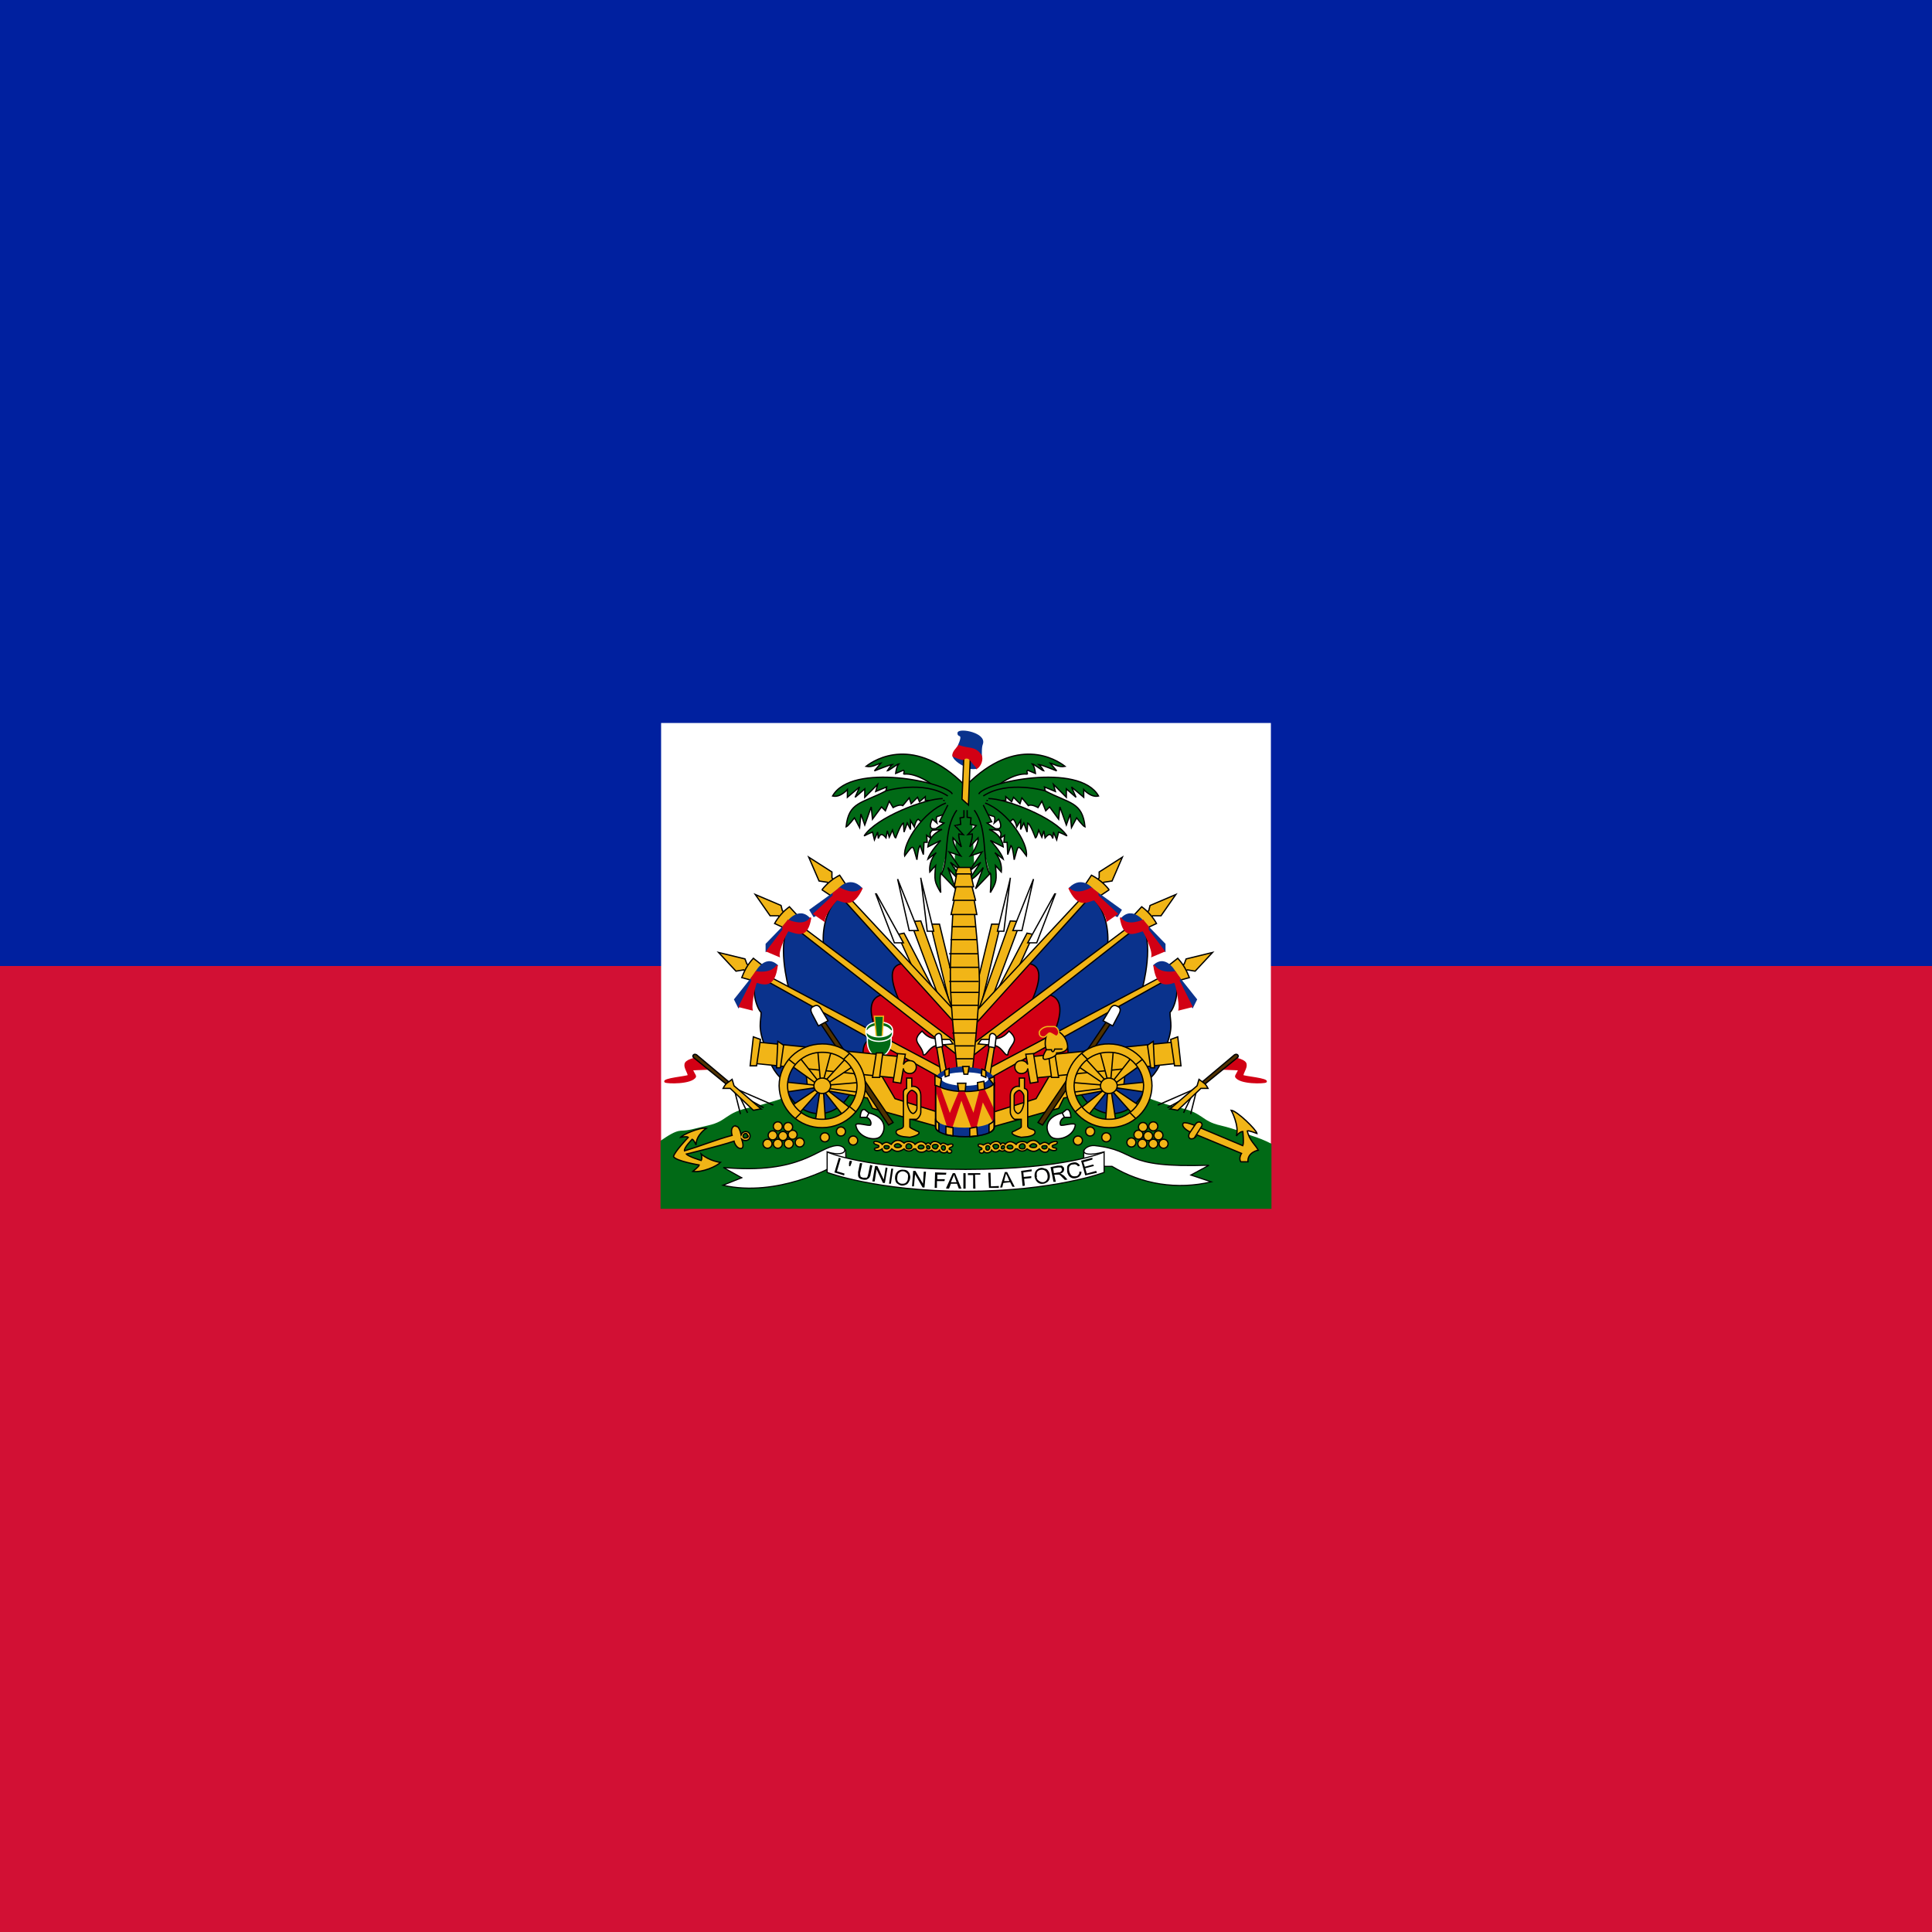 <svg width="512" height="512" viewBox="0 0 512 512" fill="none" xmlns="http://www.w3.org/2000/svg">
<rect x="0" y="0" width="512" height="512" fill="#808080" stroke="none"/>
<g clip-path="url(#clip0_2_4772)">
<path d="M0 0H512V512H0V0Z" fill="#D21034"/>
<path d="M0 0H512V256H0V0Z" fill="#00209F"/>
<path d="M175.2 191.6H336.8V320.2H175.2V191.6Z" fill="white"/>
<path d="M288.5 284.6L255.5 285.6L222.7 285.9C222.7 285.9 205.9 292.2 199 293.6C192.1 295 193 297.2 187.7 298.4C183.4 299.4 182.9 299.7 180.4 299.8C178.9 299.9 177.1 301.1 175.2 302.4V320.2H336.8V303.2C335.132 302.348 333.392 301.646 331.6 301.1C329.3 300.3 327.6 299.4 323.4 298.4C318.1 297.2 319 295 312.1 293.6C305.2 292.2 288.5 284.6 288.5 284.6Z" fill="#016A16" stroke="#016A16" stroke-width="0.3"/>
<path d="M246.581 244.907H248.97L253.407 263.168L252.383 268.971L246.581 244.907Z" fill="#F1B517" stroke="black" stroke-width="0.341"/>
<path d="M244.021 232.619L245.727 246.784H247.434L244.021 232.79V232.619Z" fill="white" stroke="black" stroke-width="0.341"/>
<path d="M248.629 263.851L241.29 244.224L244.021 244.054L252.554 267.947L248.629 263.851Z" fill="#F1B517" stroke="black" stroke-width="0.341"/>
<path d="M237.877 232.96L240.949 246.614H243.338L237.877 232.96Z" fill="white" stroke="black" stroke-width="0.341"/>
<path d="M242.143 257.024L237.877 247.638L239.583 247.296L247.605 262.656L242.143 257.024Z" fill="#F1B517" stroke="black" stroke-width="0.341"/>
<path d="M232.074 236.886L237.024 249.856H239.413L232.245 236.886H232.074Z" fill="white" stroke="black" stroke-width="0.341"/>
<path d="M242.826 258.39L223.2 237.056C217.055 241.835 218.25 250.71 218.25 250.71L240.437 268.118L242.826 258.39Z" fill="#0A328C" stroke="black" stroke-width="0.341"/>
<path d="M254.09 269.995L239.583 255.318C233.439 255.659 238.218 264.704 238.559 265.899L253.919 279.041L254.09 269.995Z" fill="#D20014" stroke="black" stroke-width="0.341"/>
<path d="M252.725 267.606L222.858 235.52L221.663 236.374L253.407 271.531L252.725 267.606ZM221.151 233.472L220.469 232.619V231.083L214.325 227.158L217.055 233.472L219.274 233.814L219.786 234.496L221.151 233.472Z" fill="#F1B517" stroke="black" stroke-width="0.341"/>
<path d="M217.909 235.691C219.166 234.131 220.735 232.852 222.517 231.936L224.223 234.496L220.469 237.568L217.909 235.862V235.691Z" fill="#F1B517" stroke="black" stroke-width="0.341"/>
<path d="M214.666 241.152L215.69 242.859C216.373 242.688 222.517 236.886 222.517 236.886H227.125L228.319 235.35C224.906 231.936 222.005 235.862 222.005 235.862L214.666 241.152Z" fill="#0A328C" stroke="#0A328C" stroke-width="0.341"/>
<path d="M218.421 244.054C218.421 242.347 221.493 238.592 221.834 238.422C224.053 239.104 226.101 240.47 228.49 235.35C226.442 237.739 222.517 235.35 222.517 235.35L220.81 236.715V237.398L215.69 242.176L218.421 244.054Z" fill="#D20014" stroke="#D20014" stroke-width="0.341"/>
<path d="M234.293 264.022L209.717 244.566C205.45 248.832 209.034 261.974 209.034 261.974L232.927 274.945L234.122 264.022H234.293Z" fill="#0A328C" stroke="black" stroke-width="0.341"/>
<path d="M254.602 279.894L234.293 263.51C227.466 264.534 232.928 274.603 233.269 275.798L254.602 287.403V279.894Z" fill="#D20014" stroke="black" stroke-width="0.341"/>
<path d="M253.749 276.481L210.058 243.712L209.205 244.736L254.944 280.577L253.749 276.481ZM208.01 242.006L207.327 241.323L206.986 239.958L200.159 237.056L204.085 242.688H206.303L206.986 243.371L208.01 242.006Z" fill="#F1B517" stroke="black" stroke-width="0.341"/>
<path d="M205.279 244.736C206.256 242.994 207.595 241.481 209.205 240.299L211.253 242.518L208.181 246.102L205.279 244.736Z" fill="#F1B517" stroke="black" stroke-width="0.341"/>
<path d="M203.061 250.198V252.075C203.743 251.734 209.375 245.76 209.375 245.76L213.642 244.907L214.666 243.542C211.594 239.958 208.351 244.736 208.351 244.736L203.061 250.198Z" fill="#0A328C" stroke="#0A328C" stroke-width="0.341"/>
<path d="M206.474 253.44C206.133 251.734 208.522 246.955 208.863 246.614C211.594 247.467 213.983 248.662 214.837 243.2C213.13 245.931 208.863 243.883 208.863 243.883L207.498 245.59V246.443L203.231 252.075L206.474 253.44Z" fill="#D20014" stroke="#D20014" stroke-width="0.341"/>
<path d="M232.415 275.968C221.868 270.035 211.344 264.062 200.842 258.048C198.623 261.974 200.671 267.435 201.695 268.288C201.695 270.848 200.671 272.214 202.89 277.675C203.573 281.089 205.109 284.331 207.498 286.209C210.229 297.131 221.493 297.985 225.759 288.939L232.415 275.968Z" fill="#0A328C" stroke="black" stroke-width="0.341"/>
<path d="M253.066 287.574L231.733 275.115C224.906 275.969 231.733 288.769 232.245 289.963L253.066 297.302V287.574Z" fill="#D20014" stroke="black" stroke-width="0.341"/>
<path d="M249.482 282.966L201.183 257.366L200.33 258.39L251.53 286.891L249.482 282.966ZM198.794 256L197.941 255.488L197.429 254.123L190.431 252.416L195.039 257.366L197.087 257.025L198.111 257.536L198.794 256Z" fill="#F1B517" stroke="black" stroke-width="0.341"/>
<path d="M196.575 259.072C197.258 257.366 197.941 255.83 199.647 253.952L202.037 255.83L199.647 259.926L196.575 259.072Z" fill="#F1B517" stroke="black" stroke-width="0.341"/>
<path d="M194.698 264.875L195.722 266.923L200.842 259.072L205.109 257.536L205.962 255.83C202.549 252.758 199.989 258.219 199.989 258.219L194.698 264.875Z" fill="#0A328C" stroke="#0A328C" stroke-width="0.341"/>
<path d="M199.306 267.606C198.965 265.899 200.159 260.438 200.501 260.267C203.061 261.12 205.279 261.291 205.962 255.83C204.255 258.39 200.33 257.536 200.33 257.536L199.135 259.243L199.306 259.926L195.893 266.753L199.306 267.606Z" fill="#D20014" stroke="#D20014" stroke-width="0.341"/>
<path d="M265.184 244.907H262.794L258.357 263.168L259.381 268.971L265.184 244.907Z" fill="#F1B517" stroke="black" stroke-width="0.341"/>
<path d="M267.744 232.619L266.037 246.784H264.33L267.744 232.79V232.619Z" fill="white" stroke="black" stroke-width="0.341"/>
<path d="M263.135 263.851L270.474 244.224L267.743 244.054L259.21 267.947L263.135 263.851Z" fill="#F1B517" stroke="black" stroke-width="0.341"/>
<path d="M273.888 232.96L270.816 246.614H268.426L273.888 232.96Z" fill="white" stroke="black" stroke-width="0.341"/>
<path d="M269.621 257.024L273.888 247.638L272.181 247.296L264.16 262.656L269.621 257.024Z" fill="#F1B517" stroke="black" stroke-width="0.341"/>
<path d="M279.69 236.886L274.741 249.856H272.351L279.52 236.886H279.69Z" fill="white" stroke="black" stroke-width="0.341"/>
<path d="M268.938 258.39L288.565 237.056C294.709 241.835 293.514 250.71 293.514 250.71L271.328 268.118L268.938 258.39Z" fill="#0A328C" stroke="black" stroke-width="0.341"/>
<path d="M257.674 269.995L272.181 255.318C278.325 255.659 273.546 264.704 273.205 265.899L257.845 279.041L257.674 269.995Z" fill="#D20014" stroke="black" stroke-width="0.341"/>
<path d="M259.04 267.606L288.906 235.52L290.101 236.374L258.357 271.531L259.04 267.606ZM290.613 233.472L291.296 232.619V231.083L297.44 227.158L294.709 233.472L292.49 233.814L291.978 234.496L290.613 233.472Z" fill="#F1B517" stroke="black" stroke-width="0.341"/>
<path d="M293.856 235.691C292.599 234.131 291.029 232.852 289.248 231.936L287.541 234.496L291.296 237.568L293.856 235.862V235.691Z" fill="#F1B517" stroke="black" stroke-width="0.341"/>
<path d="M297.098 241.152L296.074 242.859C295.391 242.688 289.247 236.886 289.247 236.886H284.639L283.445 235.35C286.858 231.936 289.759 235.862 289.759 235.862L297.098 241.152Z" fill="#0A328C" stroke="#0A328C" stroke-width="0.341"/>
<path d="M293.344 244.054C293.344 242.347 290.272 238.592 289.93 238.422C287.712 239.104 285.664 240.47 283.274 235.35C285.322 237.739 289.248 235.35 289.248 235.35L290.954 236.715V237.398L296.074 242.176L293.344 244.054Z" fill="#D20014" stroke="#D20014" stroke-width="0.341"/>
<path d="M277.472 264.022L302.048 244.566C306.314 248.832 302.73 261.974 302.73 261.974L278.837 274.945L277.642 264.022H277.472Z" fill="#0A328C" stroke="black" stroke-width="0.341"/>
<path d="M257.162 279.894L277.472 263.51C284.298 264.534 278.837 274.603 278.496 275.798L257.162 287.403V279.894Z" fill="#D20014" stroke="black" stroke-width="0.341"/>
<path d="M258.016 276.481L301.706 243.712L302.56 244.736L256.821 280.577L258.016 276.481ZM303.754 242.006L304.437 241.323L304.778 239.958L311.605 237.056L307.68 242.688H305.461L304.778 243.371L303.754 242.006Z" fill="#F1B517" stroke="black" stroke-width="0.341"/>
<path d="M306.485 244.736C305.508 242.994 304.17 241.481 302.56 240.299L300.512 242.518L303.584 246.102L306.485 244.736Z" fill="#F1B517" stroke="black" stroke-width="0.341"/>
<path d="M308.704 250.198V252.075C308.021 251.734 302.389 245.76 302.389 245.76L298.122 244.907L297.098 243.542C300.17 239.958 303.413 244.736 303.413 244.736L308.704 250.198Z" fill="#0A328C" stroke="#0A328C" stroke-width="0.341"/>
<path d="M305.29 253.44C305.632 251.734 303.242 246.955 302.901 246.614C300.17 247.467 297.781 248.662 296.928 243.2C298.634 245.931 302.901 243.883 302.901 243.883L304.266 245.59V246.443L308.533 252.075L305.29 253.44Z" fill="#D20014" stroke="#D20014" stroke-width="0.341"/>
<path d="M279.349 275.968C289.896 270.035 300.421 264.062 310.922 258.048C313.141 261.974 311.093 267.435 310.069 268.288C310.069 270.848 311.093 272.214 308.874 277.675C308.192 281.089 306.656 284.331 304.266 286.209C301.536 297.131 290.271 297.985 286.005 288.939L279.349 275.968Z" fill="#0A328C" stroke="black" stroke-width="0.341"/>
<path d="M258.698 287.574L280.032 275.115C286.858 275.969 280.032 288.769 279.52 289.963L258.698 297.302V287.574Z" fill="#D20014" stroke="black" stroke-width="0.341"/>
<path d="M262.282 282.966L310.581 257.366L311.434 258.39L260.234 286.891L262.282 282.966ZM312.97 256L313.824 255.488L314.336 254.123L321.333 252.416L316.725 257.366L314.677 257.025L313.653 257.536L312.97 256Z" fill="#F1B517" stroke="black" stroke-width="0.341"/>
<path d="M315.189 259.072C314.506 257.366 313.824 255.83 312.117 253.952L309.728 255.83L312.117 259.926L315.189 259.072Z" fill="#F1B517" stroke="black" stroke-width="0.341"/>
<path d="M317.066 264.875L316.042 266.923L310.922 259.072L306.656 257.536L305.802 255.83C309.216 252.758 311.776 258.219 311.776 258.219L317.066 264.875Z" fill="#0A328C" stroke="#0A328C" stroke-width="0.341"/>
<path d="M312.458 267.606C312.8 265.899 311.605 260.438 311.264 260.267C308.704 261.12 306.485 261.291 305.802 255.83C307.509 258.39 311.434 257.536 311.434 257.536L312.629 259.243L312.458 259.926L315.872 266.753L312.458 267.606Z" fill="#D20014" stroke="#D20014" stroke-width="0.341"/>
<path d="M253.92 214.358L253.066 229.718H258.016L257.333 214.358L262.453 213.846L261.941 207.702L249.141 208.214V213.675L253.92 214.358Z" fill="#016A16" stroke="#016A16" stroke-width="0.341"/>
<path d="M255.626 208.043C242.314 194.731 231.903 201.216 229.514 203.094C231.221 203.435 232.586 202.411 233.44 202.24L231.733 204.288C231.733 204.288 236 202.582 236.512 202.582C235.829 203.094 235.146 204.288 235.146 204.288C235.488 204.288 237.877 202.411 238.218 202.411C237.536 203.094 237.365 204.971 237.365 204.971L239.413 204.118C239.925 204.459 239.242 205.142 239.584 205.142C242.997 204.8 247.605 208.043 248.117 209.067" fill="#016A16"/>
<path d="M255.626 208.043C242.314 194.731 231.903 201.216 229.514 203.094C231.221 203.435 232.586 202.411 233.44 202.24L231.733 204.288C231.733 204.288 236 202.582 236.512 202.582C235.829 203.094 235.146 204.288 235.146 204.288C235.488 204.288 237.877 202.411 238.218 202.411C237.536 203.094 237.365 204.971 237.365 204.971L239.413 204.118C239.925 204.459 239.242 205.142 239.584 205.142C242.997 204.8 247.605 208.043 248.117 209.067" stroke="black" stroke-width="0.341"/>
<path d="M252.383 210.432C251.018 207.36 225.759 201.899 220.639 210.944C222.687 211.456 224.565 209.238 224.565 209.238V211.286L227.807 208.555L226.613 211.286L229.173 209.067V211.286L232.586 207.872L232.074 209.75L234.975 208.555L234.634 210.262" fill="#016A16"/>
<path d="M252.383 210.432C251.018 207.36 225.759 201.899 220.639 210.944C222.687 211.456 224.565 209.238 224.565 209.238V211.286L227.807 208.555L226.613 211.286L229.173 209.067V211.286L232.586 207.872L232.074 209.75L234.975 208.555L234.634 210.262" stroke="black" stroke-width="0.341"/>
<path d="M251.189 210.944C244.703 206.678 234.805 209.579 234.805 209.579C228.319 212.992 224.906 212.48 224.223 219.136C224.735 218.966 226.442 216.747 226.442 216.747L227.807 219.307L228.149 215.723L229.173 218.624L230.879 213.846L231.221 217.088L233.61 213.846L234.634 214.87L235.658 212.31L236.682 214.016C236.682 214.016 238.389 212.992 239.242 213.504L240.949 211.456L241.461 212.992L243.167 211.286L243.679 212.48L245.215 211.115V212.139H250.335" fill="#016A16"/>
<path d="M251.189 210.944C244.703 206.678 234.805 209.579 234.805 209.579C228.319 212.992 224.906 212.48 224.223 219.136C224.735 218.966 226.442 216.747 226.442 216.747L227.807 219.307L228.149 215.723L229.173 218.624L230.879 213.846L231.221 217.088L233.61 213.846L234.634 214.87L235.658 212.31L236.682 214.016C236.682 214.016 238.389 212.992 239.242 213.504L240.949 211.456L241.461 212.992L243.167 211.286L243.679 212.48L245.215 211.115V212.139H250.335" stroke="black" stroke-width="0.341"/>
<path d="M249.823 211.627C245.215 211.627 232.245 216.576 229.002 221.526C229.723 221.145 230.463 220.803 231.221 220.502L231.733 222.55L232.586 220.502L232.757 222.208C233.269 220.843 233.781 220.843 234.805 222.038L235.146 220.16L235.658 221.867L236.511 219.99C236.511 219.99 237.023 222.038 237.365 222.038C237.365 222.038 238.73 218.283 239.413 218.112L239.583 220.502L240.437 218.112L241.29 219.819V217.43L242.314 219.136C242.314 219.136 242.655 217.43 243.338 217.088L244.703 218.283L250.506 214.016" fill="#016A16"/>
<path d="M249.823 211.627C245.215 211.627 232.245 216.576 229.002 221.526C229.723 221.145 230.463 220.803 231.221 220.502L231.733 222.55L232.586 220.502L232.757 222.208C233.269 220.843 233.781 220.843 234.805 222.038L235.146 220.16L235.658 221.867L236.511 219.99C236.511 219.99 237.023 222.038 237.365 222.038C237.365 222.038 238.73 218.283 239.413 218.112L239.583 220.502L240.437 218.112L241.29 219.819V217.43L242.314 219.136C242.314 219.136 242.655 217.43 243.338 217.088L244.703 218.283L250.506 214.016" stroke="black" stroke-width="0.341"/>
<path d="M250.677 212.822C244.703 215.04 239.242 223.403 239.754 226.816C242.314 223.403 241.802 223.915 242.997 227.84C242.997 227.84 243.338 224.427 243.85 224.086L244.703 226.475L244.874 223.232H245.727L245.557 221.355L246.751 222.208C246.41 221.014 246.239 220.672 247.434 219.648C247.434 219.648 245.727 219.819 247.093 217.088L248.287 218.112C248.287 218.112 247.946 216.918 248.287 216.406L252.725 215.04" fill="#016A16"/>
<path d="M250.677 212.822C244.703 215.04 239.242 223.403 239.754 226.816C242.314 223.403 241.802 223.915 242.997 227.84C242.997 227.84 243.338 224.427 243.85 224.086L244.703 226.475L244.874 223.232H245.727L245.557 221.355L246.751 222.208C246.41 221.014 246.239 220.672 247.434 219.648C247.434 219.648 245.727 219.819 247.093 217.088L248.287 218.112C248.287 218.112 247.946 216.918 248.287 216.406L252.725 215.04" stroke="black" stroke-width="0.341"/>
<path d="M251.189 213.334L248.97 217.771L250.165 218.112L247.434 219.99L249.653 219.819C249.653 219.819 246.24 221.014 245.898 224.427L249.312 222.72C249.312 222.72 246.41 225.792 245.898 227.67L248.117 225.963C248.117 225.963 246.069 228.011 246.41 231.083L247.946 229.376C247.605 233.302 247.605 233.643 249.312 236.544C249.312 236.544 248.97 232.107 249.312 231.424L253.237 235.52L251.189 229.888C251.189 229.888 253.578 233.302 254.944 233.131L251.872 228.523L254.944 230.912L251.53 225.792L254.602 226.816C254.602 226.816 252.384 223.915 252.554 222.038L254.773 224.427C254.773 224.427 253.92 221.867 254.09 221.014L255.285 221.184L253.066 218.795L254.602 218.454L254.432 216.747L255.456 216.576V214.699M253.578 214.699C249.824 219.819 251.701 227.499 249.482 231.595Z" fill="#016A16"/>
<path d="M251.189 213.334L248.97 217.771L250.165 218.112L247.434 219.99L249.653 219.819C249.653 219.819 246.24 221.014 245.898 224.427L249.312 222.72C249.312 222.72 246.41 225.792 245.898 227.67L248.117 225.963C248.117 225.963 246.069 228.011 246.41 231.083L247.946 229.376C247.605 233.302 247.605 233.643 249.312 236.544C249.312 236.544 248.97 232.107 249.312 231.424L253.237 235.52L251.189 229.888C251.189 229.888 253.578 233.302 254.944 233.131L251.872 228.523L254.944 230.912L251.53 225.792L254.602 226.816C254.602 226.816 252.384 223.915 252.554 222.038L254.773 224.427C254.773 224.427 253.92 221.867 254.09 221.014L255.285 221.184L253.066 218.795L254.602 218.454L254.432 216.747L255.456 216.576V214.699M253.578 214.699C249.824 219.819 251.701 227.499 249.482 231.595" stroke="black" stroke-width="0.341"/>
<path d="M256.138 208.043C269.45 194.731 279.861 201.216 282.25 203.094C280.543 203.435 279.178 202.411 278.325 202.24L280.031 204.288C280.031 204.288 275.765 202.582 275.253 202.582C275.935 203.094 276.618 204.288 276.618 204.288C276.277 204.288 273.887 202.411 273.546 202.411C274.229 203.094 274.399 204.971 274.399 204.971L272.351 204.118C271.839 204.459 272.522 205.142 272.181 205.142C268.767 204.8 264.159 208.043 263.647 209.067" fill="#016A16"/>
<path d="M256.138 208.043C269.45 194.731 279.861 201.216 282.25 203.094C280.543 203.435 279.178 202.411 278.325 202.24L280.031 204.288C280.031 204.288 275.765 202.582 275.253 202.582C275.935 203.094 276.618 204.288 276.618 204.288C276.277 204.288 273.887 202.411 273.546 202.411C274.229 203.094 274.399 204.971 274.399 204.971L272.351 204.118C271.839 204.459 272.522 205.142 272.181 205.142C268.767 204.8 264.159 208.043 263.647 209.067" stroke="black" stroke-width="0.341"/>
<path d="M259.381 210.432C260.746 207.36 286.005 201.899 291.125 210.944C289.077 211.456 287.199 209.238 287.199 209.238V211.286L283.957 208.555L285.151 211.286L282.591 209.067V211.286L279.178 207.872L279.69 209.75L276.789 208.555L277.13 210.262" fill="#016A16"/>
<path d="M259.381 210.432C260.746 207.36 286.005 201.899 291.125 210.944C289.077 211.456 287.199 209.238 287.199 209.238V211.286L283.957 208.555L285.151 211.286L282.591 209.067V211.286L279.178 207.872L279.69 209.75L276.789 208.555L277.13 210.262" stroke="black" stroke-width="0.341"/>
<path d="M260.575 210.944C267.061 206.678 276.959 209.579 276.959 209.579C283.445 212.992 286.858 212.48 287.541 219.136C287.029 218.966 285.322 216.747 285.322 216.747L283.957 219.307L283.615 215.723L282.591 218.624L280.885 213.846L280.543 217.088L278.154 213.846L277.13 214.87L276.106 212.31L275.082 214.016C275.082 214.016 273.375 212.992 272.522 213.504L270.815 211.456L270.303 212.992L268.597 211.286L268.085 212.48L266.549 211.115V212.139H261.429" fill="#016A16"/>
<path d="M260.575 210.944C267.061 206.678 276.959 209.579 276.959 209.579C283.445 212.992 286.858 212.48 287.541 219.136C287.029 218.966 285.322 216.747 285.322 216.747L283.957 219.307L283.615 215.723L282.591 218.624L280.885 213.846L280.543 217.088L278.154 213.846L277.13 214.87L276.106 212.31L275.082 214.016C275.082 214.016 273.375 212.992 272.522 213.504L270.815 211.456L270.303 212.992L268.597 211.286L268.085 212.48L266.549 211.115V212.139H261.429" stroke="black" stroke-width="0.341"/>
<path d="M261.941 211.627C266.549 211.627 279.52 216.576 282.762 221.526C282.042 221.145 281.301 220.803 280.544 220.502L280.032 222.55L279.178 220.502L279.008 222.208C278.496 220.843 277.984 220.843 276.96 222.038L276.618 220.16L276.106 221.867L275.253 219.99C275.253 219.99 274.741 222.038 274.4 222.038C274.4 222.038 273.034 218.283 272.352 218.112L272.181 220.502L271.328 218.112L270.474 219.819V217.43L269.45 219.136C269.45 219.136 269.109 217.43 268.426 217.088L267.061 218.283L261.258 214.016" fill="#016A16"/>
<path d="M261.941 211.627C266.549 211.627 279.52 216.576 282.762 221.526C282.042 221.145 281.301 220.803 280.544 220.502L280.032 222.55L279.178 220.502L279.008 222.208C278.496 220.843 277.984 220.843 276.96 222.038L276.618 220.16L276.106 221.867L275.253 219.99C275.253 219.99 274.741 222.038 274.4 222.038C274.4 222.038 273.034 218.283 272.352 218.112L272.181 220.502L271.328 218.112L270.474 219.819V217.43L269.45 219.136C269.45 219.136 269.109 217.43 268.426 217.088L267.061 218.283L261.258 214.016" stroke="black" stroke-width="0.341"/>
<path d="M261.087 212.822C267.061 215.04 272.522 223.403 272.01 226.816C269.45 223.403 269.962 223.915 268.767 227.84C268.767 227.84 268.426 224.427 267.914 224.086L267.061 226.475L266.89 223.232H266.037L266.207 221.355L265.013 222.208C265.354 221.014 265.525 220.672 264.33 219.648C264.33 219.648 266.037 219.819 264.671 217.088L263.477 218.112C263.477 218.112 263.818 216.918 263.477 216.406L259.039 215.04" fill="#016A16"/>
<path d="M261.087 212.822C267.061 215.04 272.522 223.403 272.01 226.816C269.45 223.403 269.962 223.915 268.767 227.84C268.767 227.84 268.426 224.427 267.914 224.086L267.061 226.475L266.89 223.232H266.037L266.207 221.355L265.013 222.208C265.354 221.014 265.525 220.672 264.33 219.648C264.33 219.648 266.037 219.819 264.671 217.088L263.477 218.112C263.477 218.112 263.818 216.918 263.477 216.406L259.039 215.04" stroke="black" stroke-width="0.341"/>
<path d="M260.576 213.334L262.794 217.771L261.6 218.112L264.33 219.99L262.112 219.819C262.112 219.819 265.525 221.014 265.866 224.427L262.453 222.72C262.453 222.72 265.354 225.792 265.866 227.67L263.648 225.963C263.648 225.963 265.696 228.011 265.354 231.083L263.818 229.376C264.16 233.302 264.16 233.643 262.453 236.544C262.453 236.544 262.794 232.107 262.453 231.424L258.528 235.52L260.576 229.888C260.576 229.888 258.186 233.302 256.821 233.131L259.893 228.523L256.821 230.912L260.234 225.792L257.162 226.816C257.162 226.816 259.381 223.915 259.21 222.038L256.992 224.427C256.992 224.427 257.845 221.867 257.674 221.014L256.48 221.184L258.698 218.795L257.162 218.454L257.333 216.747L256.309 216.576V214.699M258.186 214.699C261.941 219.819 260.064 227.499 262.282 231.595Z" fill="#016A16"/>
<path d="M260.576 213.334L262.794 217.771L261.6 218.112L264.33 219.99L262.112 219.819C262.112 219.819 265.525 221.014 265.866 224.427L262.453 222.72C262.453 222.72 265.354 225.792 265.866 227.67L263.648 225.963C263.648 225.963 265.696 228.011 265.354 231.083L263.818 229.376C264.16 233.302 264.16 233.643 262.453 236.544C262.453 236.544 262.794 232.107 262.453 231.424L258.528 235.52L260.576 229.888C260.576 229.888 258.186 233.302 256.821 233.131L259.893 228.523L256.821 230.912L260.234 225.792L257.162 226.816C257.162 226.816 259.381 223.915 259.21 222.038L256.992 224.427C256.992 224.427 257.845 221.867 257.674 221.014L256.48 221.184L258.698 218.795L257.162 218.454L257.333 216.747L256.309 216.576V214.699M258.186 214.699C261.941 219.819 260.064 227.499 262.282 231.595" stroke="black" stroke-width="0.341"/>
<path d="M257.674 284.161C257.674 284.161 259.551 267.094 259.551 259.926C259.551 254.123 258.186 241.494 258.186 241.494H252.554C252.554 241.494 251.701 254.123 251.871 259.926C251.871 267.094 253.749 284.161 253.749 284.161H257.674Z" fill="#F1B517" stroke="black" stroke-width="0.341"/>
<path d="M252.042 242.347H258.869L258.015 237.739H253.066L252.042 242.347Z" fill="#F1B517" stroke="black" stroke-width="0.341"/>
<path d="M252.554 238.592H258.528L257.333 233.984H253.578L252.554 238.592Z" fill="#F1B517" stroke="black" stroke-width="0.341"/>
<path d="M252.896 235.008H258.016L256.992 230.4H253.749L252.896 235.008Z" fill="#F1B517" stroke="black" stroke-width="0.341"/>
<path d="M257.162 229.888H253.749L253.237 231.595H257.503L257.162 229.888ZM257.845 280.577H253.407ZM258.186 277.163H253.066ZM258.869 273.75H252.383ZM259.21 270.166H252.383ZM259.21 266.411H252.213ZM259.381 262.998H251.871ZM259.381 260.096H251.53ZM259.381 256.342H251.53ZM259.21 252.758H251.53ZM258.869 249.003H251.871ZM258.527 245.59H252.213Z" fill="#F1B517"/>
<path d="M257.845 280.577H253.407M258.186 277.163H253.066M258.869 273.75H252.383M259.21 270.166H252.383M259.21 266.411H252.213M259.381 262.998H251.871M259.381 260.096H251.53M259.381 256.342H251.53M259.21 252.758H251.53M258.869 249.003H251.871M258.527 245.59H252.213M257.162 229.888H253.749L253.237 231.595H257.503L257.162 229.888Z" stroke="black" stroke-width="0.341"/>
<path d="M255.967 203.094C254.602 202.582 252.042 200.875 252.725 199.851L253.919 197.803C255.626 194.048 253.919 195.414 253.919 194.39C253.578 193.024 260.405 194.048 260.405 196.608C260.405 197.462 259.893 196.95 260.063 201.046L258.698 203.606C257.718 203.734 256.721 203.617 255.797 203.264L255.967 203.094Z" fill="#0A328C" stroke="#0A328C" stroke-width="0.341"/>
<path d="M256.65 213.334L254.943 211.798L255.455 199.68L257.162 200.192L256.65 213.163V213.334Z" fill="#F1B517" stroke="black" stroke-width="0.341"/>
<path d="M258.869 203.606C259.893 202.923 260.575 201.046 259.893 200.022C258.186 197.803 256.991 198.656 254.09 197.632C253.578 198.315 252.383 199.339 252.554 200.363C256.479 202.07 254.943 200.704 256.309 200.875C256.991 200.875 257.333 201.728 258.869 203.435V203.606Z" fill="#D20014" stroke="#D20014" stroke-width="0.341"/>
<path d="M236.341 273.579C235.999 272.726 234.634 272.043 232.927 272.043C231.221 272.043 230.026 272.726 229.514 273.579C229.456 273.355 229.456 273.12 229.514 272.897C229.514 271.702 231.05 270.849 232.927 270.849C234.975 270.849 236.511 271.702 236.511 272.897C236.569 273.12 236.569 273.355 236.511 273.579H236.341Z" fill="#016A16" stroke="white" stroke-width="0.341" stroke-linecap="round"/>
<path d="M236.17 276.139C236.17 278.187 234.634 280.065 232.927 280.065C231.221 280.065 229.855 278.358 229.855 275.969V273.921H236.17V276.139Z" fill="#016A16" stroke="white" stroke-width="0.341" stroke-linecap="round"/>
<path d="M232.927 274.774C234.624 274.774 235.999 274.086 235.999 273.238C235.999 272.39 234.624 271.702 232.927 271.702C231.231 271.702 229.855 272.39 229.855 273.238C229.855 274.086 231.231 274.774 232.927 274.774Z" fill="white"/>
<path d="M232.245 274.774L231.733 269.313H234.122L233.781 274.945H232.245V274.774Z" fill="#016A16" stroke="#F1B517" stroke-width="0.341"/>
<path d="M236.341 273.238C235.999 274.091 234.634 274.774 232.927 274.774C231.221 274.774 230.026 274.091 229.514 273.238C229.456 273.462 229.456 273.697 229.514 273.921C229.514 275.115 231.05 275.969 232.927 275.969C234.975 275.969 236.511 275.115 236.511 273.921C236.569 273.697 236.569 273.462 236.511 273.238H236.341Z" fill="#016A16" stroke="white" stroke-width="0.341" stroke-linecap="round"/>
<path d="M249.141 294.913L237.194 291.158L231.903 282.113L213.301 281.259L213.983 288.086L229.855 290.987L231.221 293.718L249.482 298.838L249.141 294.913Z" fill="#F1B517" stroke="black" stroke-width="0.341"/>
<path d="M236.682 297.473L217.567 269.313L216.714 270.166L235.487 298.155L236.682 297.473Z" fill="#503200" stroke="black" stroke-width="0.341"/>
<path d="M219.445 270.507L217.397 267.094C216.885 266.411 216.373 266.241 215.519 266.753C214.666 267.094 214.837 267.947 215.178 268.63L216.885 271.873L219.445 270.507Z" fill="white" stroke="black" stroke-width="0.341"/>
<path d="M238.901 280.065L200.501 276.139L199.477 281.771L237.706 285.697L238.901 280.065Z" fill="#F1B517" stroke="black" stroke-width="0.341"/>
<path d="M199.647 274.774L198.794 282.454H200.501L201.525 275.457L199.647 274.774ZM206.133 275.969L205.791 282.966H206.815L207.669 276.993L206.133 275.969ZM232.245 279.041L231.221 285.526H233.098L233.951 279.041H232.245ZM237.877 279.211L236.682 286.721L238.73 287.062L239.413 283.137C239.413 283.99 240.266 284.502 241.119 284.502C242.143 284.502 242.826 283.649 242.826 282.795C242.826 281.771 242.143 281.089 241.119 281.089C240.764 281.059 240.407 281.142 240.101 281.326C239.795 281.51 239.554 281.785 239.413 282.113L239.925 279.382L237.877 279.211ZM224.223 280.406L218.762 286.379L219.445 287.062L226.271 282.454L224.223 280.406ZM211.594 295.254L216.885 289.281L216.373 288.598L209.546 293.206L211.594 295.254ZM225.418 293.718L219.103 288.769L218.421 289.281L223.541 295.766L225.418 293.718ZM209.546 282.283L216.202 287.062L216.885 286.55L211.765 280.065L209.546 282.283ZM216.714 278.358L217.397 286.209H218.25L220.298 278.529L216.714 278.358ZM218.762 297.131L218.25 289.451H217.226L216.031 297.302L218.762 297.131ZM227.466 286.891L219.274 287.574V288.427L227.466 289.451V286.891ZM208.01 289.451L216.031 288.257V287.574L207.839 286.721V289.451H208.01Z" fill="#F1B517" stroke="black" stroke-width="0.341"/>
<path d="M217.909 289.793C219.134 289.793 220.127 288.876 220.127 287.745C220.127 286.613 219.134 285.697 217.909 285.697C216.683 285.697 215.69 286.613 215.69 287.745C215.69 288.876 216.683 289.793 217.909 289.793Z" fill="#F1B517" stroke="black" stroke-width="0.341"/>
<path fill-rule="evenodd" clip-rule="evenodd" d="M229.343 287.745C229.343 293.718 224.223 298.838 217.909 298.838C216.429 298.861 214.96 298.591 213.585 298.046C212.21 297.501 210.955 296.69 209.893 295.66C208.831 294.63 207.983 293.4 207.396 292.042C206.81 290.684 206.496 289.224 206.474 287.745C206.474 281.601 211.594 276.651 217.909 276.651C219.388 276.629 220.857 276.898 222.232 277.443C223.608 277.988 224.862 278.799 225.924 279.829C226.986 280.859 227.834 282.089 228.421 283.447C229.008 284.805 229.321 286.265 229.343 287.745ZM227.125 287.745C227.102 288.932 226.846 290.104 226.371 291.193C225.896 292.282 225.211 293.267 224.355 294.091C223.499 294.915 222.489 295.563 221.383 295.996C220.277 296.43 219.096 296.642 217.909 296.619C216.706 296.642 215.512 296.425 214.395 295.98C213.277 295.536 212.26 294.873 211.402 294.031C210.544 293.189 209.862 292.184 209.397 291.075C208.932 289.967 208.692 288.776 208.693 287.574C208.782 285.205 209.797 282.965 211.521 281.337C213.244 279.71 215.538 278.823 217.909 278.87C219.096 278.847 220.277 279.059 221.383 279.493C222.489 279.926 223.499 280.574 224.355 281.398C225.211 282.222 225.896 283.207 226.371 284.296C226.846 285.385 227.102 286.557 227.125 287.745Z" fill="#F1B517" stroke="black" stroke-width="0.341" stroke-linecap="round"/>
<path d="M210.741 282.113L209.034 280.747ZM223.541 280.747L225.247 279.041ZM226.954 294.742L225.077 293.206ZM210.741 296.449L212.447 294.742ZM249.482 276.651L251.359 286.891L249.823 287.574L248.117 276.822L249.482 276.651Z" fill="#F1B517"/>
<path d="M210.741 282.113L209.034 280.747M223.541 280.747L225.247 279.041M226.954 294.742L225.077 293.206M210.741 296.449L212.447 294.742M249.482 276.651L251.359 286.891L249.823 287.574L248.117 276.822L249.482 276.651Z" stroke="black" stroke-width="0.341"/>
<path d="M248.458 275.457C247.605 274.945 246.41 275.627 244.362 273.238C241.119 276.139 244.362 276.651 244.703 279.553C245.557 279.894 246.239 277.163 248.629 276.993L252.554 276.651L251.701 275.457H248.458Z" fill="white" stroke="black" stroke-width="0.341"/>
<path d="M249.823 277.334L249.482 274.433C248.97 273.238 247.775 274.262 247.775 274.774L248.117 277.675L249.823 277.334Z" fill="white" stroke="black" stroke-width="0.341"/>
<path fill-rule="evenodd" clip-rule="evenodd" d="M240.266 285.697V288.427C239.242 288.769 239.413 289.451 239.413 290.475V298.497C239.242 299.179 238.218 299.179 237.706 299.521C237.194 300.033 237.365 300.886 239.413 301.227L241.119 301.398C243.68 300.886 244.192 300.033 242.826 299.691C242.314 299.35 241.29 299.009 241.119 298.667V296.619H242.826C243.168 296.619 244.021 295.595 244.021 294.742V290.475C244.021 288.086 242.314 287.745 241.632 287.915V285.697H240.266ZM242.997 290.305C242.997 289.622 241.973 288.939 241.632 288.939C241.29 288.939 240.437 289.793 240.437 290.475V292.182C240.437 292.865 240.949 294.913 241.973 295.083C242.314 295.083 242.997 294.401 242.997 293.718V290.305Z" fill="#F1B517" stroke="black" stroke-width="0.341"/>
<path d="M229.173 294.059C227.978 293.718 227.978 296.107 227.978 296.107H229.685C230.538 296.449 231.05 297.473 230.709 298.155C230.197 298.497 226.954 297.302 226.783 298.155C227.295 301.398 231.733 302.593 233.269 301.227C234.805 299.691 235.146 296.107 230.197 294.913L229.173 294.059ZM230.197 295.083L229.685 296.107Z" fill="white"/>
<path d="M229.685 296.107H227.978C227.978 296.107 227.978 293.718 229.173 294.059L230.197 294.913C235.146 296.107 234.805 299.691 233.269 301.227C231.733 302.593 227.295 301.398 226.783 298.155C226.954 297.302 230.197 298.497 230.709 298.155C231.05 297.473 230.538 296.449 229.685 296.107ZM229.685 296.107L230.197 295.083" stroke="black" stroke-width="0.341"/>
<path d="M196.234 295.254L194.527 288.427ZM198.111 294.913L195.551 289.622ZM202.378 293.547L196.746 290.475ZM204.938 292.865L194.357 288.257Z" fill="#F1B517"/>
<path d="M196.234 295.254L194.527 288.427M198.111 294.913L195.551 289.622M202.378 293.547L196.746 290.475M204.938 292.865L194.357 288.257" stroke="black" stroke-width="0.341"/>
<path d="M188.042 283.307L183.605 283.478C183.263 283.649 184.458 285.014 184.287 285.355C183.263 287.233 176.778 287.062 176.266 286.721C175.413 285.867 182.239 285.355 182.41 285.014C182.41 284.331 181.386 282.966 181.557 282.113C181.557 280.918 184.458 280.406 184.458 280.406L188.042 283.307Z" fill="#D20014" stroke="#D20014" stroke-width="0.341"/>
<path d="M193.162 286.721L184.629 279.553C184.629 279.553 184.117 279.211 183.775 279.553C183.434 279.894 183.775 280.235 183.775 280.235L192.991 287.745L193.162 286.891V286.721Z" fill="#503200" stroke="black" stroke-width="0.341"/>
<path d="M201.695 293.889L194.527 287.745L194.015 286.038L192.65 287.062C192.138 287.403 191.626 288.427 191.626 288.427H193.503L199.647 294.23L201.525 293.889H201.695Z" fill="#F1B517" stroke="black" stroke-width="0.341"/>
<path d="M226.101 303.446C226.76 303.446 227.295 302.911 227.295 302.251C227.295 301.591 226.76 301.057 226.101 301.057C225.441 301.057 224.906 301.591 224.906 302.251C224.906 302.911 225.441 303.446 226.101 303.446Z" fill="#F1B517" stroke="black" stroke-width="0.341"/>
<path d="M222.858 301.057C223.518 301.057 224.053 300.522 224.053 299.862C224.053 299.202 223.518 298.667 222.858 298.667C222.198 298.667 221.663 299.202 221.663 299.862C221.663 300.522 222.198 301.057 222.858 301.057Z" fill="#F1B517" stroke="black" stroke-width="0.341"/>
<path d="M218.591 302.593C219.251 302.593 219.786 302.058 219.786 301.398C219.786 300.738 219.251 300.203 218.591 300.203C217.932 300.203 217.397 300.738 217.397 301.398C217.397 302.058 217.932 302.593 218.591 302.593Z" fill="#F1B517" stroke="black" stroke-width="0.341"/>
<path d="M211.935 303.958C212.595 303.958 213.13 303.423 213.13 302.763C213.13 302.103 212.595 301.569 211.935 301.569C211.276 301.569 210.741 302.103 210.741 302.763C210.741 303.423 211.276 303.958 211.935 303.958Z" fill="#F1B517" stroke="black" stroke-width="0.341"/>
<path d="M209.034 304.299C209.694 304.299 210.229 303.764 210.229 303.105C210.229 302.445 209.694 301.91 209.034 301.91C208.374 301.91 207.839 302.445 207.839 303.105C207.839 303.764 208.374 304.299 209.034 304.299Z" fill="#F1B517" stroke="black" stroke-width="0.341"/>
<path d="M206.133 304.299C206.792 304.299 207.327 303.764 207.327 303.105C207.327 302.445 206.792 301.91 206.133 301.91C205.473 301.91 204.938 302.445 204.938 303.105C204.938 303.764 205.473 304.299 206.133 304.299Z" fill="#F1B517" stroke="black" stroke-width="0.341"/>
<path d="M203.402 304.299C204.062 304.299 204.597 303.764 204.597 303.105C204.597 302.445 204.062 301.91 203.402 301.91C202.742 301.91 202.207 302.445 202.207 303.105C202.207 303.764 202.742 304.299 203.402 304.299Z" fill="#F1B517" stroke="black" stroke-width="0.341"/>
<path d="M204.767 302.081C205.427 302.081 205.962 301.546 205.962 300.886C205.962 300.226 205.427 299.691 204.767 299.691C204.108 299.691 203.573 300.226 203.573 300.886C203.573 301.546 204.108 302.081 204.767 302.081Z" fill="#F1B517" stroke="black" stroke-width="0.341"/>
<path d="M207.498 302.251C208.158 302.251 208.693 301.716 208.693 301.057C208.693 300.397 208.158 299.862 207.498 299.862C206.838 299.862 206.303 300.397 206.303 301.057C206.303 301.716 206.838 302.251 207.498 302.251Z" fill="#F1B517" stroke="black" stroke-width="0.341"/>
<path d="M210.058 301.91C210.718 301.91 211.253 301.375 211.253 300.715C211.253 300.055 210.718 299.521 210.058 299.521C209.398 299.521 208.863 300.055 208.863 300.715C208.863 301.375 209.398 301.91 210.058 301.91Z" fill="#F1B517" stroke="black" stroke-width="0.341"/>
<path d="M208.863 299.862C209.523 299.862 210.058 299.327 210.058 298.667C210.058 298.007 209.523 297.473 208.863 297.473C208.204 297.473 207.669 298.007 207.669 298.667C207.669 299.327 208.204 299.862 208.863 299.862Z" fill="#F1B517" stroke="black" stroke-width="0.341"/>
<path d="M206.133 299.691C206.792 299.691 207.327 299.156 207.327 298.497C207.327 297.837 206.792 297.302 206.133 297.302C205.473 297.302 204.938 297.837 204.938 298.497C204.938 299.156 205.473 299.691 206.133 299.691Z" fill="#F1B517" stroke="black" stroke-width="0.341"/>
<path fill-rule="evenodd" clip-rule="evenodd" d="M232.927 303.787C232.927 303.275 231.562 303.446 231.562 302.763C231.562 302.081 233.61 302.763 233.781 303.275C234.975 302.251 235.487 302.934 236.17 303.275C237.194 301.91 238.389 301.91 239.583 302.934C240.266 302.251 241.973 302.422 242.485 303.275C243.679 302.251 244.703 302.422 245.386 303.275C245.727 302.763 246.239 302.763 246.581 303.275C247.093 302.081 248.629 302.422 249.311 303.275C249.823 302.593 250.506 303.105 251.189 303.446C251.701 303.105 252.554 303.105 252.554 303.446C252.554 304.129 251.53 303.958 251.53 304.47C251.53 304.811 252.213 304.47 252.213 305.153C252.213 305.665 251.189 305.835 251.018 305.153C250.506 305.835 249.141 305.494 248.97 304.811C248.842 304.957 248.684 305.073 248.508 305.153C248.331 305.232 248.14 305.274 247.946 305.274C247.752 305.274 247.561 305.232 247.384 305.153C247.208 305.073 247.05 304.957 246.922 304.811C246.41 305.153 245.727 305.153 245.557 304.811C244.703 305.665 243.167 305.494 242.655 304.47H242.143C241.983 304.652 241.786 304.797 241.566 304.897C241.345 304.996 241.105 305.048 240.863 305.048C240.621 305.048 240.382 304.996 240.161 304.897C239.94 304.797 239.744 304.652 239.583 304.47C238.047 305.494 237.194 305.153 236.341 304.47C235.487 305.665 233.951 305.665 233.781 304.47C233.098 304.982 231.733 305.153 231.733 304.47C231.733 304.129 232.927 304.299 232.927 303.787ZM235.658 303.958C235.658 304.299 235.317 304.47 234.975 304.47C234.634 304.47 234.293 304.299 234.293 303.958C234.293 303.617 234.463 303.617 234.975 303.617C235.487 303.617 235.658 303.787 235.658 303.958ZM238.901 303.617C238.901 303.958 238.389 304.129 237.877 304.129C237.365 304.129 237.023 303.958 237.023 303.617C237.023 303.446 237.365 303.105 237.877 303.105C238.389 303.105 238.73 303.446 238.73 303.617H238.901ZM244.874 303.958C244.874 304.299 244.533 304.47 244.021 304.47C243.509 304.47 243.338 304.299 243.338 303.958C243.338 303.787 243.679 303.446 244.021 303.446C244.362 303.446 244.874 303.617 244.874 303.958ZM241.631 303.958C241.631 304.299 241.29 304.47 240.778 304.47C240.266 304.47 240.095 304.299 240.095 303.787C240.095 303.446 240.437 303.105 240.778 303.105C241.119 303.105 241.631 303.446 241.631 303.787V303.958ZM248.458 303.958C248.458 304.129 248.287 304.47 247.946 304.47C247.434 304.47 247.093 304.129 247.093 303.787C247.093 303.446 247.434 303.275 247.946 303.275C248.287 303.275 248.629 303.446 248.629 303.787L248.458 303.958ZM246.41 303.958C246.41 304.299 246.41 304.47 246.069 304.47C245.727 304.47 245.557 304.299 245.557 303.958C245.557 303.617 245.727 303.617 246.069 303.617L246.41 303.958ZM250.506 304.129C250.506 304.47 250.506 304.811 249.994 304.811C249.823 304.811 249.482 304.47 249.482 304.129C249.482 303.787 249.823 303.617 249.994 303.617C250.335 303.617 250.506 303.787 250.506 304.129Z" fill="#F1B517" stroke="black" stroke-width="0.341"/>
<path d="M262.623 294.913L274.57 291.158L279.861 282.113L298.463 281.259L297.781 288.086L281.909 290.987L280.543 293.718L262.282 298.838L262.623 294.913Z" fill="#F1B517" stroke="black" stroke-width="0.341"/>
<path d="M275.082 297.473L294.197 269.313L295.05 270.166L276.277 298.155L275.082 297.473Z" fill="#503200" stroke="black" stroke-width="0.341"/>
<path d="M292.319 270.507L294.367 267.094C294.879 266.411 295.391 266.241 296.245 266.753C297.098 267.094 296.927 267.947 296.586 268.63L294.879 271.873L292.319 270.507Z" fill="white" stroke="black" stroke-width="0.341"/>
<path d="M272.864 280.065L311.264 276.139L312.288 281.771L274.058 285.697L272.864 280.065Z" fill="#F1B517" stroke="black" stroke-width="0.341"/>
<path d="M312.117 274.774L312.97 282.454H311.264L310.24 275.457L312.117 274.774ZM305.632 275.969L305.973 282.966H304.949L304.096 276.993L305.632 275.969ZM279.519 279.041L280.543 285.526H278.666L277.813 279.041H279.519ZM273.887 279.211L275.082 286.721L273.034 287.062L272.351 283.137C272.351 283.99 271.498 284.502 270.645 284.502C269.621 284.502 268.938 283.649 268.938 282.795C268.938 281.771 269.621 281.089 270.645 281.089C271.001 281.059 271.357 281.142 271.663 281.326C271.969 281.51 272.21 281.785 272.351 282.113L271.839 279.382L273.887 279.211ZM287.541 280.406L293.002 286.379L292.319 287.062L285.493 282.454L287.541 280.406ZM300.17 295.254L294.88 289.281L295.392 288.598L302.218 293.206L300.17 295.254ZM286.346 293.718L292.661 288.769L293.344 289.281L288.223 295.766L286.346 293.718ZM302.218 282.283L295.562 287.062L294.88 286.55L300 280.065L302.218 282.283ZM295.05 278.358L294.368 286.209H293.514L291.466 278.529L295.05 278.358ZM293.002 297.131L293.514 289.451H294.538L295.733 297.302L293.002 297.131ZM284.298 286.891L292.49 287.574V288.427L284.298 289.451V286.891ZM303.754 289.451L295.733 288.257V287.574L303.925 286.721V289.451H303.754Z" fill="#F1B517" stroke="black" stroke-width="0.341"/>
<path d="M293.856 289.793C292.63 289.793 291.637 288.876 291.637 287.745C291.637 286.613 292.63 285.697 293.856 285.697C295.081 285.697 296.074 286.613 296.074 287.745C296.074 288.876 295.081 289.793 293.856 289.793Z" fill="#F1B517" stroke="black" stroke-width="0.341"/>
<path fill-rule="evenodd" clip-rule="evenodd" d="M282.421 287.745C282.421 293.718 287.541 298.838 293.856 298.838C295.335 298.861 296.804 298.591 298.179 298.046C299.555 297.501 300.809 296.69 301.871 295.66C302.933 294.63 303.781 293.4 304.368 292.042C304.955 290.684 305.268 289.224 305.29 287.745C305.29 281.601 300.17 276.651 293.856 276.651C292.376 276.629 290.907 276.898 289.532 277.443C288.157 277.988 286.902 278.799 285.84 279.829C284.779 280.859 283.93 282.089 283.343 283.447C282.757 284.805 282.443 286.265 282.421 287.745ZM284.64 287.745C284.662 288.932 284.918 290.104 285.393 291.193C285.868 292.282 286.553 293.267 287.409 294.091C288.265 294.915 289.275 295.563 290.381 295.996C291.487 296.43 292.668 296.642 293.856 296.619C295.058 296.642 296.252 296.425 297.37 295.98C298.487 295.536 299.504 294.873 300.362 294.031C301.22 293.189 301.902 292.184 302.367 291.075C302.832 289.967 303.072 288.776 303.072 287.574C302.983 285.205 301.967 282.965 300.243 281.337C298.52 279.71 296.226 278.823 293.856 278.87C292.668 278.847 291.487 279.059 290.381 279.493C289.275 279.926 288.265 280.574 287.409 281.398C286.553 282.222 285.868 283.207 285.393 284.296C284.918 285.385 284.662 286.557 284.64 287.745Z" fill="#F1B517" stroke="black" stroke-width="0.341" stroke-linecap="round"/>
<path d="M301.024 282.113L302.73 280.747ZM288.224 280.747L286.517 279.041ZM284.81 294.742L286.688 293.206ZM301.024 296.449L299.317 294.742ZM262.282 276.651L260.405 286.891L261.941 287.574L263.647 276.822L262.282 276.651Z" fill="#F1B517"/>
<path d="M301.024 282.113L302.73 280.747M288.224 280.747L286.517 279.041M284.81 294.742L286.688 293.206M301.024 296.449L299.317 294.742M262.282 276.651L260.405 286.891L261.941 287.574L263.647 276.822L262.282 276.651Z" stroke="black" stroke-width="0.341"/>
<path d="M263.306 275.457C264.159 274.945 265.354 275.627 267.402 273.238C270.645 276.139 267.402 276.651 267.061 279.553C266.208 279.894 265.525 277.163 263.136 276.993L259.21 276.651L260.064 275.457H263.306Z" fill="white" stroke="black" stroke-width="0.341"/>
<path d="M261.941 277.334L262.282 274.433C262.794 273.238 263.989 274.262 263.989 274.774L263.647 277.675L261.941 277.334Z" fill="white" stroke="black" stroke-width="0.341"/>
<path fill-rule="evenodd" clip-rule="evenodd" d="M271.498 285.697V288.427C272.522 288.769 272.351 289.451 272.351 290.475V298.497C272.522 299.179 273.546 299.179 274.058 299.521C274.57 300.033 274.399 300.886 272.351 301.227L270.645 301.398C268.085 300.886 267.573 300.033 268.938 299.691C269.45 299.35 270.474 299.009 270.645 298.667V296.619H268.938C268.597 296.619 267.743 295.595 267.743 294.742V290.475C267.743 288.086 269.45 287.745 270.133 287.915V285.697H271.498ZM268.767 290.305C268.767 289.622 269.791 288.939 270.133 288.939C270.474 288.939 271.327 289.793 271.327 290.475V292.182C271.327 292.865 270.815 294.913 269.791 295.083C269.45 295.083 268.767 294.401 268.767 293.718V290.305Z" fill="#F1B517" stroke="black" stroke-width="0.341"/>
<path d="M282.592 294.059C283.786 293.718 283.786 296.107 283.786 296.107H282.08C281.226 296.449 280.714 297.473 281.056 298.155C281.568 298.497 284.81 297.302 284.981 298.155C284.469 301.398 280.032 302.593 278.496 301.227C276.96 299.691 276.618 296.107 281.568 294.913L282.592 294.059ZM281.568 295.083L282.08 296.107Z" fill="white"/>
<path d="M282.08 296.107H283.786C283.786 296.107 283.786 293.718 282.592 294.059L281.568 294.913C276.618 296.107 276.96 299.691 278.496 301.227C280.032 302.593 284.469 301.398 284.981 298.155C284.81 297.302 281.568 298.497 281.056 298.155C280.714 297.473 281.226 296.449 282.08 296.107ZM282.08 296.107L281.568 295.083" stroke="black" stroke-width="0.341"/>
<path d="M315.53 295.254L317.237 288.427ZM313.653 294.913L316.213 289.622ZM309.386 293.547L315.018 290.475ZM306.826 292.865L317.407 288.257Z" fill="#F1B517"/>
<path d="M315.53 295.254L317.237 288.427M313.653 294.913L316.213 289.622M309.386 293.547L315.018 290.475M306.826 292.865L317.407 288.257" stroke="black" stroke-width="0.341"/>
<path d="M323.722 283.307L328.16 283.478C328.501 283.649 327.306 285.014 327.477 285.355C328.501 287.233 334.986 287.062 335.498 286.721C336.352 285.867 329.525 285.355 329.354 285.014C329.354 284.331 330.378 282.966 330.208 282.113C330.208 280.918 327.306 280.406 327.306 280.406L323.722 283.307Z" fill="#D20014" stroke="#D20014" stroke-width="0.341"/>
<path d="M318.602 286.721L327.136 279.553C327.136 279.553 327.648 279.211 327.989 279.553C328.33 279.894 327.989 280.235 327.989 280.235L318.773 287.745L318.602 286.891V286.721Z" fill="#503200" stroke="black" stroke-width="0.341"/>
<path d="M310.069 293.889L317.237 287.745L317.749 286.038L319.114 287.062C319.626 287.403 320.138 288.427 320.138 288.427H318.261L312.117 294.23L310.239 293.889H310.069Z" fill="#F1B517" stroke="black" stroke-width="0.341"/>
<path d="M285.663 303.446C285.004 303.446 284.469 302.911 284.469 302.251C284.469 301.591 285.004 301.057 285.663 301.057C286.323 301.057 286.858 301.591 286.858 302.251C286.858 302.911 286.323 303.446 285.663 303.446Z" fill="#F1B517" stroke="black" stroke-width="0.341"/>
<path d="M288.906 301.057C288.246 301.057 287.711 300.522 287.711 299.862C287.711 299.202 288.246 298.667 288.906 298.667C289.566 298.667 290.101 299.202 290.101 299.862C290.101 300.522 289.566 301.057 288.906 301.057Z" fill="#F1B517" stroke="black" stroke-width="0.341"/>
<path d="M293.173 302.593C292.513 302.593 291.978 302.058 291.978 301.398C291.978 300.738 292.513 300.203 293.173 300.203C293.833 300.203 294.367 300.738 294.367 301.398C294.367 302.058 293.833 302.593 293.173 302.593Z" fill="#F1B517" stroke="black" stroke-width="0.341"/>
<path d="M299.829 303.958C299.169 303.958 298.634 303.423 298.634 302.763C298.634 302.103 299.169 301.569 299.829 301.569C300.489 301.569 301.023 302.103 301.023 302.763C301.023 303.423 300.489 303.958 299.829 303.958Z" fill="#F1B517" stroke="black" stroke-width="0.341"/>
<path d="M302.73 304.299C302.07 304.299 301.535 303.764 301.535 303.105C301.535 302.445 302.07 301.91 302.73 301.91C303.39 301.91 303.925 302.445 303.925 303.105C303.925 303.764 303.39 304.299 302.73 304.299Z" fill="#F1B517" stroke="black" stroke-width="0.341"/>
<path d="M305.632 304.299C304.972 304.299 304.437 303.764 304.437 303.105C304.437 302.445 304.972 301.91 305.632 301.91C306.291 301.91 306.826 302.445 306.826 303.105C306.826 303.764 306.291 304.299 305.632 304.299Z" fill="#F1B517" stroke="black" stroke-width="0.341"/>
<path d="M308.362 304.299C307.702 304.299 307.168 303.764 307.168 303.105C307.168 302.445 307.702 301.91 308.362 301.91C309.022 301.91 309.557 302.445 309.557 303.105C309.557 303.764 309.022 304.299 308.362 304.299Z" fill="#F1B517" stroke="black" stroke-width="0.341"/>
<path d="M306.997 302.081C306.337 302.081 305.802 301.546 305.802 300.886C305.802 300.226 306.337 299.691 306.997 299.691C307.657 299.691 308.191 300.226 308.191 300.886C308.191 301.546 307.657 302.081 306.997 302.081Z" fill="#F1B517" stroke="black" stroke-width="0.341"/>
<path d="M304.266 302.251C303.606 302.251 303.072 301.716 303.072 301.057C303.072 300.397 303.606 299.862 304.266 299.862C304.926 299.862 305.461 300.397 305.461 301.057C305.461 301.716 304.926 302.251 304.266 302.251Z" fill="#F1B517" stroke="black" stroke-width="0.341"/>
<path d="M301.706 301.91C301.046 301.91 300.512 301.375 300.512 300.715C300.512 300.055 301.046 299.521 301.706 299.521C302.366 299.521 302.901 300.055 302.901 300.715C302.901 301.375 302.366 301.91 301.706 301.91Z" fill="#F1B517" stroke="black" stroke-width="0.341"/>
<path d="M302.901 299.862C302.241 299.862 301.706 299.327 301.706 298.667C301.706 298.007 302.241 297.473 302.901 297.473C303.561 297.473 304.095 298.007 304.095 298.667C304.095 299.327 303.561 299.862 302.901 299.862Z" fill="#F1B517" stroke="black" stroke-width="0.341"/>
<path d="M305.632 299.691C304.972 299.691 304.437 299.156 304.437 298.497C304.437 297.837 304.972 297.302 305.632 297.302C306.291 297.302 306.826 297.837 306.826 298.497C306.826 299.156 306.291 299.691 305.632 299.691Z" fill="#F1B517" stroke="black" stroke-width="0.341"/>
<path fill-rule="evenodd" clip-rule="evenodd" d="M278.837 303.787C278.837 303.275 280.202 303.446 280.202 302.763C280.202 302.081 278.154 302.763 277.983 303.275C276.789 302.251 276.277 302.934 275.594 303.275C274.57 301.91 273.375 301.91 272.181 302.934C271.498 302.251 269.791 302.422 269.279 303.275C268.085 302.251 267.061 302.422 266.378 303.275C266.037 302.763 265.525 302.763 265.183 303.275C264.671 302.081 263.135 302.422 262.453 303.275C261.941 302.593 261.258 303.105 260.575 303.446C260.063 303.105 259.21 303.105 259.21 303.446C259.21 304.129 260.234 303.958 260.234 304.47C260.234 304.811 259.551 304.47 259.551 305.153C259.551 305.665 260.575 305.835 260.746 305.153C261.258 305.835 262.623 305.494 262.794 304.811C262.922 304.957 263.08 305.073 263.256 305.153C263.433 305.232 263.624 305.274 263.818 305.274C264.012 305.274 264.203 305.232 264.38 305.153C264.556 305.073 264.714 304.957 264.842 304.811C265.354 305.153 266.037 305.153 266.207 304.811C267.061 305.665 268.597 305.494 269.109 304.47H269.621C269.781 304.652 269.978 304.797 270.199 304.897C270.419 304.996 270.659 305.048 270.901 305.048C271.143 305.048 271.382 304.996 271.603 304.897C271.824 304.797 272.021 304.652 272.181 304.47C273.717 305.494 274.57 305.153 275.423 304.47C276.277 305.665 277.813 305.665 277.983 304.47C278.666 304.982 280.031 305.153 280.031 304.47C280.031 304.129 278.837 304.299 278.837 303.787ZM276.106 303.958C276.106 304.299 276.447 304.47 276.789 304.47C277.13 304.47 277.471 304.299 277.471 303.958C277.471 303.617 277.301 303.617 276.789 303.617C276.277 303.617 276.106 303.787 276.106 303.958ZM272.863 303.617C272.863 303.958 273.375 304.129 273.887 304.129C274.399 304.129 274.741 303.958 274.741 303.617C274.741 303.446 274.399 303.105 273.887 303.105C273.375 303.105 273.034 303.446 273.034 303.617H272.863ZM266.89 303.958C266.89 304.299 267.231 304.47 267.743 304.47C268.255 304.47 268.426 304.299 268.426 303.958C268.426 303.787 268.085 303.446 267.743 303.446C267.402 303.446 266.89 303.617 266.89 303.958ZM270.133 303.958C270.133 304.299 270.474 304.47 270.986 304.47C271.498 304.47 271.669 304.299 271.669 303.787C271.669 303.446 271.327 303.105 270.986 303.105C270.645 303.105 270.133 303.446 270.133 303.787V303.958ZM263.306 303.958C263.306 304.129 263.477 304.47 263.818 304.47C264.33 304.47 264.671 304.129 264.671 303.787C264.671 303.446 264.33 303.275 263.818 303.275C263.477 303.275 263.135 303.446 263.135 303.787L263.306 303.958ZM265.354 303.958C265.354 304.299 265.354 304.47 265.695 304.47C266.037 304.47 266.207 304.299 266.207 303.958C266.207 303.617 266.037 303.617 265.695 303.617L265.354 303.958ZM261.258 304.129C261.258 304.47 261.258 304.811 261.77 304.811C261.941 304.811 262.282 304.47 262.282 304.129C262.282 303.787 261.941 303.617 261.77 303.617C261.429 303.617 261.258 303.787 261.258 304.129Z" fill="#F1B517" stroke="black" stroke-width="0.341"/>
<path d="M255.626 282.795C251.359 282.795 247.946 284.502 247.946 286.379C247.946 286.721 247.946 287.062 248.287 287.403C249.141 288.427 252.213 289.11 255.797 289.11C259.21 289.11 261.941 288.598 262.965 287.574C263.306 287.233 263.477 286.891 263.477 286.379C263.477 284.502 260.063 282.966 255.626 282.966V282.795Z" fill="#0A328C" stroke="#0A328C" stroke-width="0.341"/>
<path d="M263.477 286.721V298.667C263.477 300.203 260.063 301.227 255.797 301.227C251.53 301.227 247.946 300.203 247.946 298.667V286.721C247.946 288.086 251.359 289.281 255.626 289.281C260.063 289.281 263.477 288.086 263.477 286.721Z" fill="#F1B517" stroke="black" stroke-width="0.341"/>
<path d="M247.946 286.721V288.427L251.701 300.374L254.773 291.158L258.186 300.545L260.405 291.67L263.477 297.643V294.401L260.746 288.598C260.409 288.725 260.068 288.838 259.722 288.939L258.015 295.425L255.455 289.281C255.057 289.29 254.659 289.29 254.261 289.281L251.701 295.425L248.97 287.915C248.287 287.574 247.946 287.062 247.946 286.721Z" fill="#D20014" stroke="#D20014" stroke-width="0.341"/>
<path d="M263.477 296.449V298.667C263.477 300.203 260.063 301.227 255.797 301.227C251.53 301.227 247.946 300.203 247.946 298.667V296.449C247.946 297.985 251.359 299.009 255.626 299.009C260.063 299.009 263.477 297.985 263.477 296.449Z" fill="#0A328C" stroke="#0A328C" stroke-width="0.341"/>
<path d="M258.869 298.667L256.991 299.009V301.227L259.039 301.057L258.869 298.667ZM250.677 298.497V300.715L252.554 301.057V298.838C251.922 298.764 251.295 298.65 250.677 298.497ZM247.946 296.449V298.667C247.946 299.179 248.287 299.521 248.799 299.862V297.643C248.287 297.302 247.946 296.961 247.946 296.449ZM263.477 296.79C263.477 297.131 262.794 297.643 262.111 297.985V300.203C262.965 299.862 263.477 299.35 263.477 298.667V296.79Z" fill="#F1B517" stroke="black" stroke-width="0.341"/>
<path d="M263.477 286.721V298.667C263.477 300.203 260.063 301.227 255.797 301.227C251.53 301.227 247.946 300.203 247.946 298.667V286.721" stroke="black" stroke-width="0.341"/>
<path d="M261.77 285.867C261.77 286.721 259.04 287.574 255.797 287.574C252.383 287.574 249.653 286.721 249.653 285.867C249.653 285.014 252.384 284.331 255.626 284.331C259.04 284.331 261.77 285.014 261.77 286.038V285.867Z" fill="white" stroke="white" stroke-width="0.341"/>
<path d="M253.749 287.062L254.09 289.11H255.797L255.967 287.062H253.749ZM260.746 286.55L259.039 286.891L259.21 288.939L260.917 288.598L260.746 286.55ZM251.53 283.137L250.335 283.649L250.506 285.355L251.53 285.014V283.137ZM255.626 282.625H255.114L255.455 284.673H256.479L256.821 282.625C256.423 282.61 256.024 282.61 255.626 282.625ZM260.234 283.307L260.063 285.014L261.258 285.526V283.819C260.928 283.627 260.586 283.456 260.234 283.307ZM249.141 288.086L249.482 285.867L247.775 285.014V287.574L249.141 288.086ZM263.477 287.574V285.355L262.111 285.867L263.477 287.574ZM279.349 273.067C280.714 273.067 282.762 274.774 282.933 277.334C282.933 279.041 280.031 279.041 280.031 279.041C280.031 279.894 278.325 280.577 276.959 280.747C275.594 280.747 277.301 278.187 277.301 278.187C276.447 275.969 277.642 273.579 277.642 273.579L279.349 273.067Z" fill="#F1B517" stroke="black" stroke-width="0.341"/>
<path d="M277.301 278.187H278.666C278.666 278.187 278.666 278.699 279.007 278.699C279.349 278.699 279.519 278.017 279.519 278.017H281.567" fill="#F1B517"/>
<path d="M277.301 278.187H278.666C278.666 278.187 278.666 278.699 279.007 278.699C279.349 278.699 279.519 278.017 279.519 278.017H281.567" stroke="black" stroke-width="0.341"/>
<path d="M280.032 274.603C281.226 273.75 280.202 272.043 279.349 272.043H277.642C276.618 272.043 275.253 273.067 275.423 273.75C275.423 274.603 276.106 274.945 276.789 274.774C277.13 274.774 277.813 273.75 278.154 273.75C278.666 273.75 279.861 274.774 280.032 274.603Z" fill="#D20014" stroke="#F1B517" stroke-width="0.341"/>
<path fill-rule="evenodd" clip-rule="evenodd" d="M194.869 298.326C193.845 298.497 193.674 299.691 194.015 300.886C189.578 302.081 185.482 303.787 181.386 304.982C181.215 304.129 183.434 301.91 183.434 301.91C183.946 302.081 184.458 303.446 184.458 303.446C184.458 300.715 187.189 299.009 187.189 299.009C185.482 298.667 180.874 300.715 180.362 301.398C180.362 301.398 182.069 301.057 182.41 301.398C182.41 301.398 178.655 305.323 178.485 306.518C179.167 307.713 185.311 308.737 185.311 308.737C185.311 309.078 183.605 310.443 183.605 310.443C186.165 310.785 189.919 309.078 190.943 308.054C190.943 308.054 188.042 307.713 185.823 305.835C185.823 305.835 186.165 307.03 185.823 307.542C185.823 307.542 182.41 306.518 181.898 305.835C181.898 305.835 190.431 303.787 194.527 302.422C194.698 303.275 195.551 304.641 196.575 304.299C197.087 304.129 196.917 302.934 196.575 301.91C196.714 302.033 196.876 302.127 197.052 302.186C197.228 302.245 197.414 302.267 197.599 302.251C198.282 302.251 198.794 301.739 198.794 301.057C198.794 300.374 198.282 299.862 197.599 299.862C197.34 299.876 197.089 299.963 196.878 300.114C196.666 300.266 196.502 300.474 196.405 300.715C196.234 299.862 195.722 298.326 195.039 298.497L194.869 298.326ZM198.282 301.057C198.282 301.398 197.941 301.569 197.599 301.569C197.52 301.597 197.434 301.605 197.351 301.592C197.267 301.58 197.188 301.546 197.121 301.496C197.053 301.445 196.999 301.378 196.963 301.302C196.928 301.225 196.912 301.141 196.917 301.057C196.917 300.715 197.258 300.374 197.599 300.374C197.941 300.374 198.111 300.715 198.111 301.057H198.282Z" fill="#F1B517" stroke="black" stroke-width="0.341"/>
<path d="M329.354 303.617C329.696 302.934 329.354 299.862 329.354 299.862C328.501 299.862 327.648 301.057 327.648 301.057C328.501 298.326 326.282 294.23 326.282 294.23C327.818 294.401 332.938 299.35 333.109 300.374C333.109 300.374 330.89 299.521 330.549 299.691C331.061 302.251 332.768 303.446 333.45 304.811C333.45 304.811 330.549 305.323 330.719 307.883H328.842C328.16 307.03 329.013 305.665 329.013 305.665L315.871 300.203C315.018 299.862 313.141 298.838 313.482 297.814C313.653 296.961 316.895 298.326 317.578 298.667L329.354 303.617Z" fill="#F1B517" stroke="black" stroke-width="0.341"/>
<path d="M316.725 301.227L318.432 298.497C318.944 297.643 317.749 296.79 316.896 297.814L315.189 300.374C314.506 301.91 316.042 302.251 316.896 301.227H316.725Z" fill="#F1B517" stroke="black" stroke-width="0.341"/>
<path d="M224.2 307.8L224.1 304.8L220.3 304.9L220.1 308.3L224.2 307.8Z" fill="white" stroke="black" stroke-width="0.3"/>
<path d="M196.7 312.2L191.7 309.4C212.4 311.3 216.7 304 221.7 303.6C224.7 303.4 225.2 307 219.3 305.3L220.8 309.1C220.8 309.1 206 317.4 191.6 314.1L196.6 312.1L196.7 312.2ZM287.2 307.8V304.8H291.9L292.1 308.2L287.1 307.8H287.2Z" fill="white" stroke="black" stroke-width="0.3"/>
<path d="M315.6 311.4L320.4 308.8C296.6 309.6 302 304.9 290.1 303.6C287.1 303.3 284.7 307.3 292.5 305.3L291 309.1H294.7C302.584 313.877 312.035 315.35 321 313.2L315.6 311.4Z" fill="white" stroke="black" stroke-width="0.3"/>
<path d="M219.2 305.3V310.7C219.2 310.7 232.4 315.7 255.9 315.7C279.5 315.7 292.6 310.7 292.6 310.7V305.3C292.6 305.3 282.6 309.9 255.9 309.9C229.3 309.9 219.2 305.3 219.2 305.3Z" fill="white" stroke="black" stroke-width="0.3"/>
<path d="M221.1 310.8L222.3 306.8L222.8 307L221.8 310.4L223.8 311L223.7 311.5L221.1 310.7V310.8ZM225 309V308.2L225.2 307.6L225.8 307.7L225.6 308.4L225.3 309.1L225 309ZM230.6 308.7L231.2 308.9L230.7 311.2C230.7 311.6 230.5 311.9 230.3 312.2L229.7 312.6C229.372 312.685 229.028 312.685 228.7 312.6C228.336 312.561 227.99 312.422 227.7 312.2C227.54 312.036 227.435 311.826 227.4 311.6V310.6L227.9 308.2L228.5 308.3L228 310.6C227.9 311 227.9 311.3 228 311.4C228 311.6 228 311.8 228.2 311.9L228.7 312.1H229.7C229.9 311.9 230 311.6 230.1 311.1L230.6 308.7ZM231.2 313L231.9 309H232.5L234.2 312.6L234.7 309.4L235.2 309.5L234.5 313.5H234L232.3 309.9L231.8 313.1H231.2V313ZM235.6 313.7L236.2 309.7H236.7L236.1 313.7H235.6ZM237.2 311.9C237.229 311.328 237.48 310.79 237.9 310.4C238.123 310.223 238.381 310.096 238.657 310.027C238.933 309.958 239.22 309.949 239.5 310C239.9 310 240.2 310.1 240.5 310.3C240.8 310.6 241 310.8 241.1 311.2C241.2 311.5 241.3 311.9 241.2 312.3C241.144 312.659 241.007 313.001 240.8 313.3C240.6 313.7 240.3 313.9 240 314C239.687 314.144 239.344 314.213 239 314.2C238.636 314.161 238.29 314.022 238 313.8C237.6 313.6 237.4 313.3 237.3 312.9C237.19 312.579 237.156 312.237 237.2 311.9ZM237.8 311.9C237.7 312.5 237.8 312.9 238 313.2C238.3 313.5 238.6 313.7 239 313.7C239.4 313.7 239.8 313.7 240.1 313.4C240.4 313.1 240.6 312.8 240.6 312.2C240.668 311.904 240.668 311.596 240.6 311.3C240.499 311.053 240.324 310.844 240.1 310.7C239.899 310.537 239.656 310.433 239.4 310.4C239 310.4 238.7 310.4 238.4 310.7C238 310.9 237.8 311.4 237.8 312V311.9ZM241.7 314.4L242 310.3H242.6L244.6 313.7L244.8 310.5H245.4L245 314.7H244.5L242.5 311.2L242.2 314.4H241.7ZM247.7 314.8L247.8 310.7L250.8 310.8L250.7 311.3H248.4V312.5H250.4L250.3 313H248.3V314.8H247.7ZM250.7 314.9L252.5 310.9H253.1L254.8 315H254.1L253.6 313.7H252L251.5 315H250.9L250.7 314.9ZM252 313.3H253.5L253.1 312.2C252.987 311.905 252.887 311.604 252.8 311.3C252.8 311.6 252.6 311.8 252.5 312.1L252 313.3ZM255.3 315V310.9H255.9V315H255.3ZM257.9 315V311.4H256.5V310.9H259.8V311.3H258.4L258.5 315H257.9ZM262.1 314.9L261.9 310.8H262.5L262.6 314.4L264.7 314.3V314.8H262.1V314.9ZM265 314.8L266.3 310.6H266.9L268.9 314.5H268.3L267.7 313.3L265.9 313.5L265.6 314.7H265V314.8ZM266 313H267.5L267 311.8C266.856 311.539 266.722 311.272 266.6 311C266.554 311.271 266.487 311.539 266.4 311.8L266.1 313H266ZM271 314.3L270.6 310.3L273.4 309.9V310.4L271.2 310.7L271.3 311.9L273.3 311.7V312.2L271.4 312.4L271.6 314.2L271.1 314.3H271ZM274.2 312C274.1 311.3 274.2 310.7 274.5 310.3C274.665 310.077 274.875 309.89 275.116 309.753C275.357 309.615 275.624 309.529 275.9 309.5C276.245 309.479 276.589 309.548 276.9 309.7C277.3 309.7 277.6 310 277.8 310.3C278.016 310.619 278.155 310.983 278.207 311.365C278.26 311.746 278.223 312.135 278.1 312.5C277.985 312.821 277.776 313.1 277.5 313.3C277.2 313.5 276.8 313.7 276.5 313.7C276.131 313.771 275.75 313.736 275.4 313.6C275.072 313.448 274.794 313.205 274.6 312.9C274.389 312.603 274.252 312.26 274.2 311.9V312ZM274.7 311.9C274.8 312.4 275 312.8 275.3 312.9C275.6 313.2 276 313.3 276.4 313.3C276.8 313.3 277.2 313 277.4 312.7C277.6 312.4 277.7 312 277.6 311.4C277.559 311.115 277.456 310.842 277.3 310.6C277.156 310.376 276.946 310.201 276.7 310.1C276.449 309.989 276.171 309.954 275.9 310C275.708 310.01 275.52 310.06 275.348 310.146C275.176 310.232 275.023 310.352 274.9 310.5C274.7 310.8 274.7 311.3 274.8 311.9H274.7ZM279.2 313.3L278.4 309.3L280.3 308.9H281.2C281.4 308.9 281.6 309 281.7 309.2C281.9 309.3 282 309.5 282 309.8C282.024 310.05 281.952 310.3 281.8 310.5C281.7 310.7 281.4 310.9 281 311L281.4 311.2L282 311.6L282.9 312.6L282.2 312.7L281.5 312C281.341 311.826 281.174 311.659 281 311.5C280.91 311.42 280.809 311.352 280.7 311.3C280.601 311.283 280.499 311.283 280.4 311.3H279.4L279.8 313.2H279.2V313.3ZM279.3 310.9L280.5 310.7C280.8 310.7 281 310.7 281.1 310.5C281.204 310.441 281.288 310.353 281.342 310.246C281.395 310.139 281.415 310.019 281.4 309.9C281.396 309.798 281.367 309.699 281.315 309.611C281.262 309.524 281.188 309.451 281.1 309.4H280.4L279.1 309.6L279.3 310.9ZM286 310.5H286.6C286.6 310.9 286.5 311.3 286.2 311.6C286 311.9 285.6 312.1 285.2 312.2C284.84 312.303 284.459 312.303 284.1 312.2C283.728 312.077 283.41 311.83 283.2 311.5C283.001 311.197 282.865 310.857 282.8 310.5V309.4C282.8 309 283 308.7 283.3 308.5C283.59 308.278 283.936 308.139 284.3 308.1C284.626 308.006 284.973 308.006 285.3 308.1C285.7 308.3 286 308.5 286.2 308.9L285.7 309.1C285.556 308.876 285.346 308.701 285.1 308.6C284.872 308.53 284.628 308.53 284.4 308.6C284 308.6 283.8 308.7 283.6 308.9C283.411 309.085 283.304 309.336 283.3 309.6C283.248 310.163 283.389 310.727 283.7 311.2C283.9 311.5 284.1 311.6 284.3 311.7C284.6 311.7 284.8 311.8 285.1 311.7C285.4 311.7 285.6 311.6 285.8 311.3C286 311.1 286.1 310.8 286 310.5ZM287.6 311.5L286.5 307.6L289.5 306.8V307.3L287.1 308L287.5 309.2L289.7 308.6L289.9 309L287.6 309.6L288 311L290.5 310.3L290.7 310.8L287.6 311.5Z" fill="#000001"/>
</g>
<defs>
<clipPath id="clip0_2_4772">
<rect width="512" height="512" fill="white"/>
</clipPath>
</defs>
</svg>
